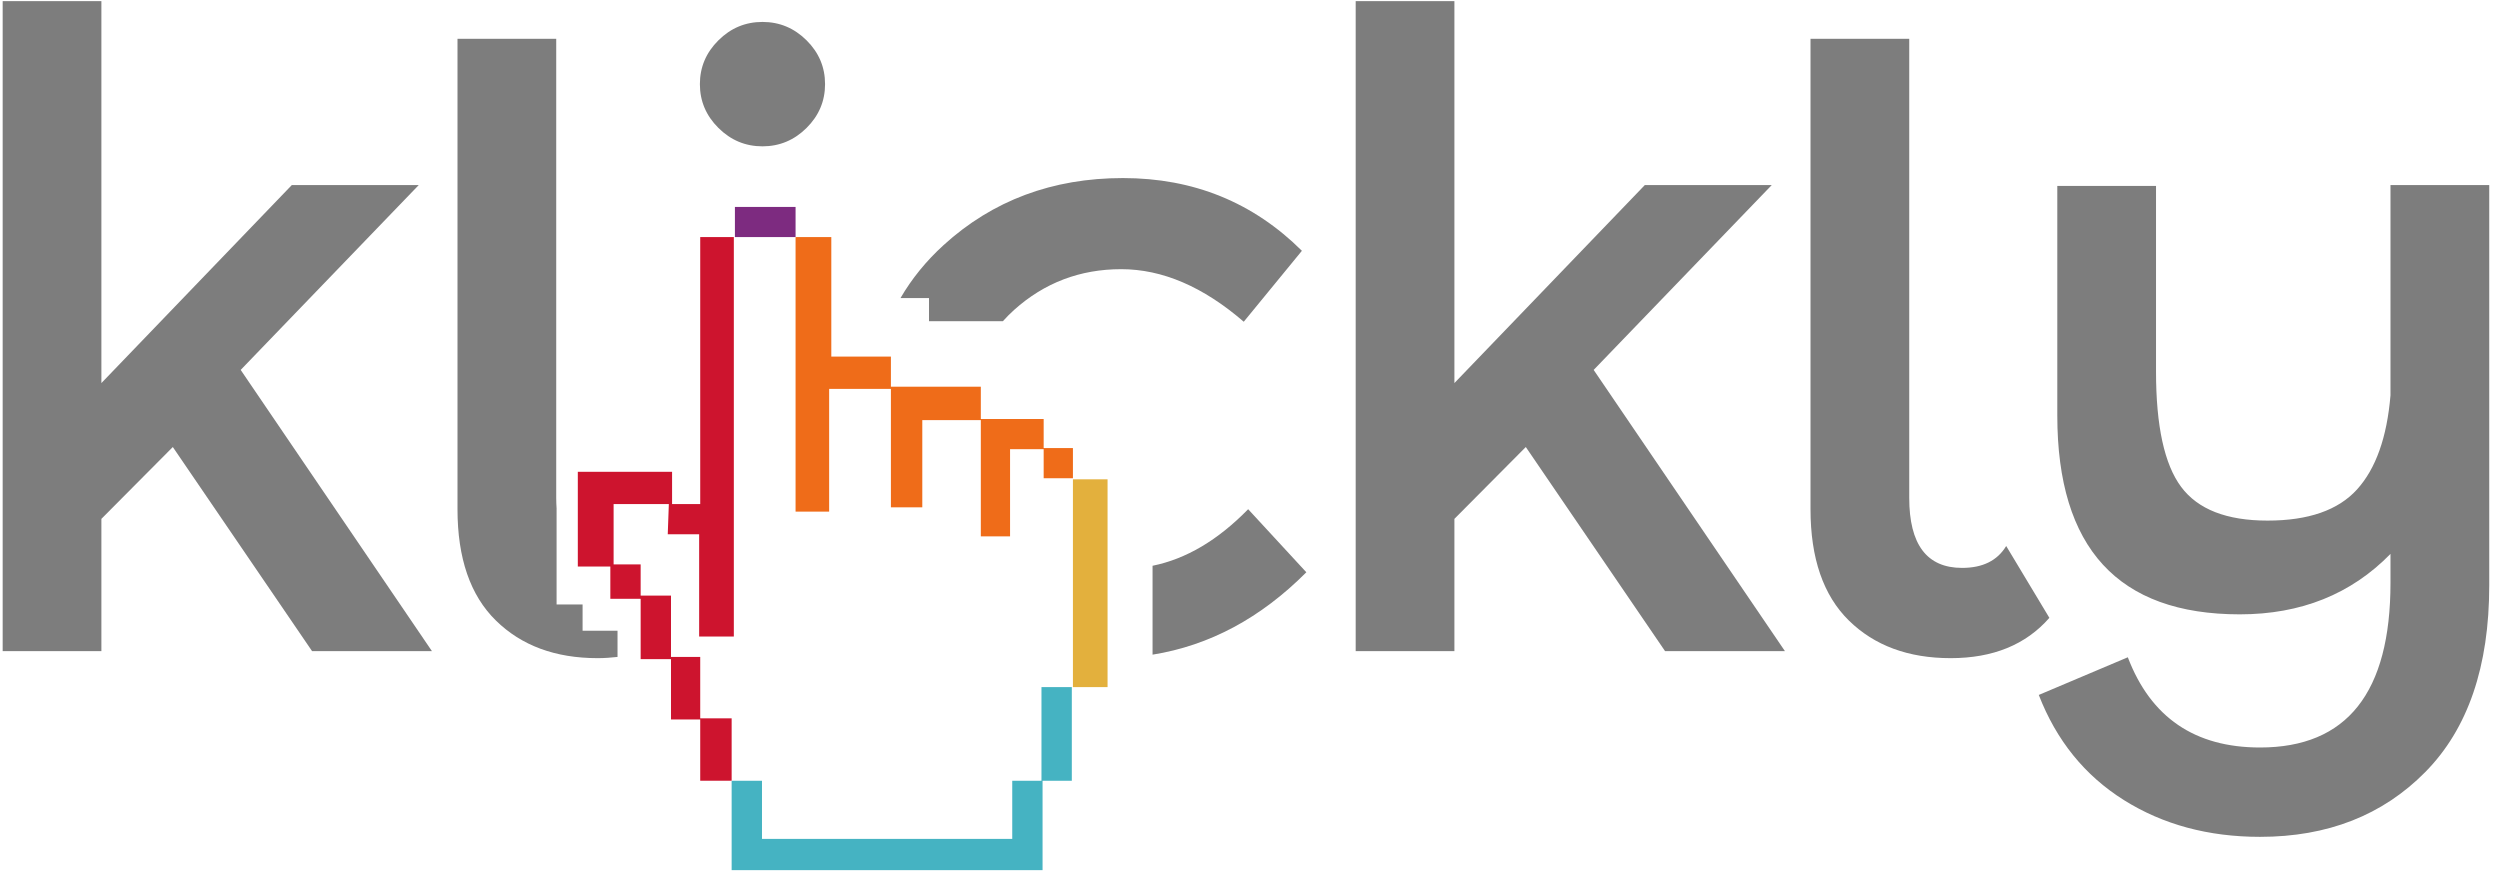 <?xml version="1.0" encoding="UTF-8"?>
<svg width="88px" height="31px" viewBox="0 0 88 31" version="1.1" xmlns="http://www.w3.org/2000/svg" xmlns:xlink="http://www.w3.org/1999/xlink">
    <!-- Generator: sketchtool 58 (101010) - https://sketch.com -->
    <title>83D2AE0B-B0B1-4044-B3D0-E6B1A9FB3D5E</title>
    <desc>Created with sketchtool.</desc>
    <g id="Page-1" stroke="none" stroke-width="1" fill="none" fill-rule="evenodd">
        <g id="BD-&gt;-Settings-&gt;-Account-management-&gt;-Extras-&gt;-Channel---Checkout-Expand-&gt;-1.0" transform="translate(-46, -32)">
            <g id="nav">
                <g id="Group-5" transform="translate(46, 32)">
                    <g id="klickly_logo_final">
                        <polygon id="Fill-1" fill="#7D7D7D" points="3.569 22.92 0.094 22.92 0.094 0.039 3.569 0.039 3.569 13.484 10.271 6.515 14.739 6.515 8.472 13.021 15.204 22.92 10.985 22.92 6.083 15.735 3.569 18.264"></polygon>
                        <path d="M25.288,4.503 C24.854,4.072 24.636,3.558 24.636,2.961 C24.636,2.365 24.854,1.851 25.288,1.42 C25.722,0.988 26.239,0.772 26.839,0.772 C27.439,0.772 27.956,0.988 28.391,1.42 C28.825,1.851 29.042,2.365 29.042,2.961 C29.042,3.558 28.825,4.072 28.391,4.503 C27.956,4.935 27.439,5.151 26.839,5.151 C26.239,5.151 25.722,4.935 25.288,4.503" id="Fill-3" fill="#7D7D7D"></path>
                        <polygon id="Fill-4" fill="#7D7D7D" points="51.195 22.92 47.72 22.92 47.72 0.039 51.195 0.039 51.195 13.484 57.897 6.515 62.365 6.515 56.097 13.021 62.83 22.92 58.61 22.92 53.708 15.735 51.195 18.264"></polygon>
                        <path d="M72.138,21.748 C71.311,22.694 70.152,23.167 68.663,23.167 C67.174,23.167 65.979,22.725 65.079,21.841 C64.18,20.957 63.73,19.651 63.73,17.924 L63.73,1.365 L67.205,1.365 L67.205,17.523 C67.205,19.168 67.825,19.99 69.066,19.99 C69.79,19.99 70.308,19.734 70.618,19.219 L72.138,21.748 Z" id="Fill-5" fill="#7D7D7D"></path>
                        <path d="M79.553,26.312 C82.614,26.312 84.145,24.379 84.145,20.515 L84.145,19.497 C82.759,20.916 80.991,21.625 78.84,21.625 C74.558,21.625 72.417,19.292 72.417,14.625 L72.417,6.546 L75.892,6.546 L75.892,13.083 C75.892,14.995 76.187,16.347 76.776,17.138 C77.366,17.93 78.379,18.325 79.817,18.325 C81.255,18.325 82.304,17.96 82.966,17.23 C83.628,16.501 84.021,15.396 84.145,13.916 L84.145,6.515 L87.621,6.515 L87.621,20.607 C87.621,23.464 86.871,25.654 85.371,27.175 C83.871,28.696 81.932,29.457 79.553,29.457 C77.733,29.457 76.135,29.025 74.76,28.162 C73.384,27.298 72.386,26.065 71.765,24.462 L74.899,23.136 C75.706,25.253 77.257,26.312 79.553,26.312" id="Fill-6" fill="#7D7D7D"></path>
                        <path d="M43.935,17.924 C42.867,19.018 41.745,19.677 40.57,19.915 L40.57,23.044 C42.573,22.722 44.377,21.757 45.983,20.144 L43.935,17.924 Z" id="Fill-7" fill="#7D7D7D"></path>
                        <path d="M32.701,10.491 L32.701,11.306 L35.302,11.306 C35.425,11.169 35.555,11.036 35.697,10.909 C36.762,9.953 38.019,9.475 39.467,9.475 C40.915,9.475 42.353,10.092 43.78,11.325 L45.827,8.828 C44.11,7.122 42.011,6.268 39.529,6.268 C37.047,6.268 34.942,7.055 33.215,8.627 C32.599,9.188 32.094,9.81 31.698,10.491 L32.701,10.491 Z" id="Fill-8" fill="#7D7D7D"></path>
                        <path d="M21.737,22.203 L20.507,22.203 L20.507,21.276 L19.592,21.276 L19.592,17.914 L19.593,17.914 C19.585,17.788 19.579,17.66 19.579,17.523 L19.579,1.365 L16.104,1.365 L16.104,17.924 C16.104,19.651 16.554,20.957 17.454,21.841 C18.353,22.725 19.548,23.167 21.037,23.167 C21.281,23.167 21.512,23.149 21.737,23.124 L21.737,22.203 Z" id="Fill-9" fill="#7D7D7D"></path>
                        <polygon id="Fill-10" fill="#7D2B80" points="25.869 8.345 28.004 8.345 28.004 7.284 25.869 7.284"></polygon>
                        <polygon id="Fill-11" fill="#EF6C19" points="29.186 18.009 29.186 13.689 31.36 13.689 31.36 17.858 32.465 17.858 32.465 14.788 34.525 14.788 34.525 18.88 35.554 18.88 35.554 15.811 36.737 15.811 36.737 16.834 37.767 16.834 37.767 15.772 36.737 15.772 36.737 14.749 34.525 14.749 34.525 13.612 31.36 13.612 31.36 12.552 29.262 12.552 29.262 8.345 28.004 8.345 28.004 18.009"></polygon>
                        <polygon id="Fill-12" fill="#45B3C2" points="36.66 27.483 35.631 27.483 35.631 29.529 26.822 29.529 26.822 27.483 25.754 27.483 25.754 30.629 36.698 30.629 36.698 27.483 37.728 27.483 37.728 24.186 36.66 24.186"></polygon>
                        <polygon id="Fill-13" fill="#E3B03D" points="37.767 24.186 38.986 24.186 38.986 16.872 37.767 16.872"></polygon>
                        <polygon id="Fill-14" fill="#CD142E" points="24.648 25.285 24.648 23.125 23.619 23.125 23.619 20.965 22.551 20.965 22.551 19.866 21.599 19.866 21.599 17.744 23.543 17.744 23.505 18.805 24.61 18.805 24.61 22.405 25.831 22.405 25.831 8.345 24.648 8.345 24.648 17.744 23.657 17.744 23.657 16.607 20.339 16.607 20.339 19.942 21.484 19.942 21.484 21.078 22.551 21.078 22.551 23.202 23.619 23.202 23.619 25.324 24.648 25.324 24.648 27.483 25.754 27.483 25.754 25.285"></polygon>
                    </g>
                </g>
            </g>
        </g>
    </g>
</svg>